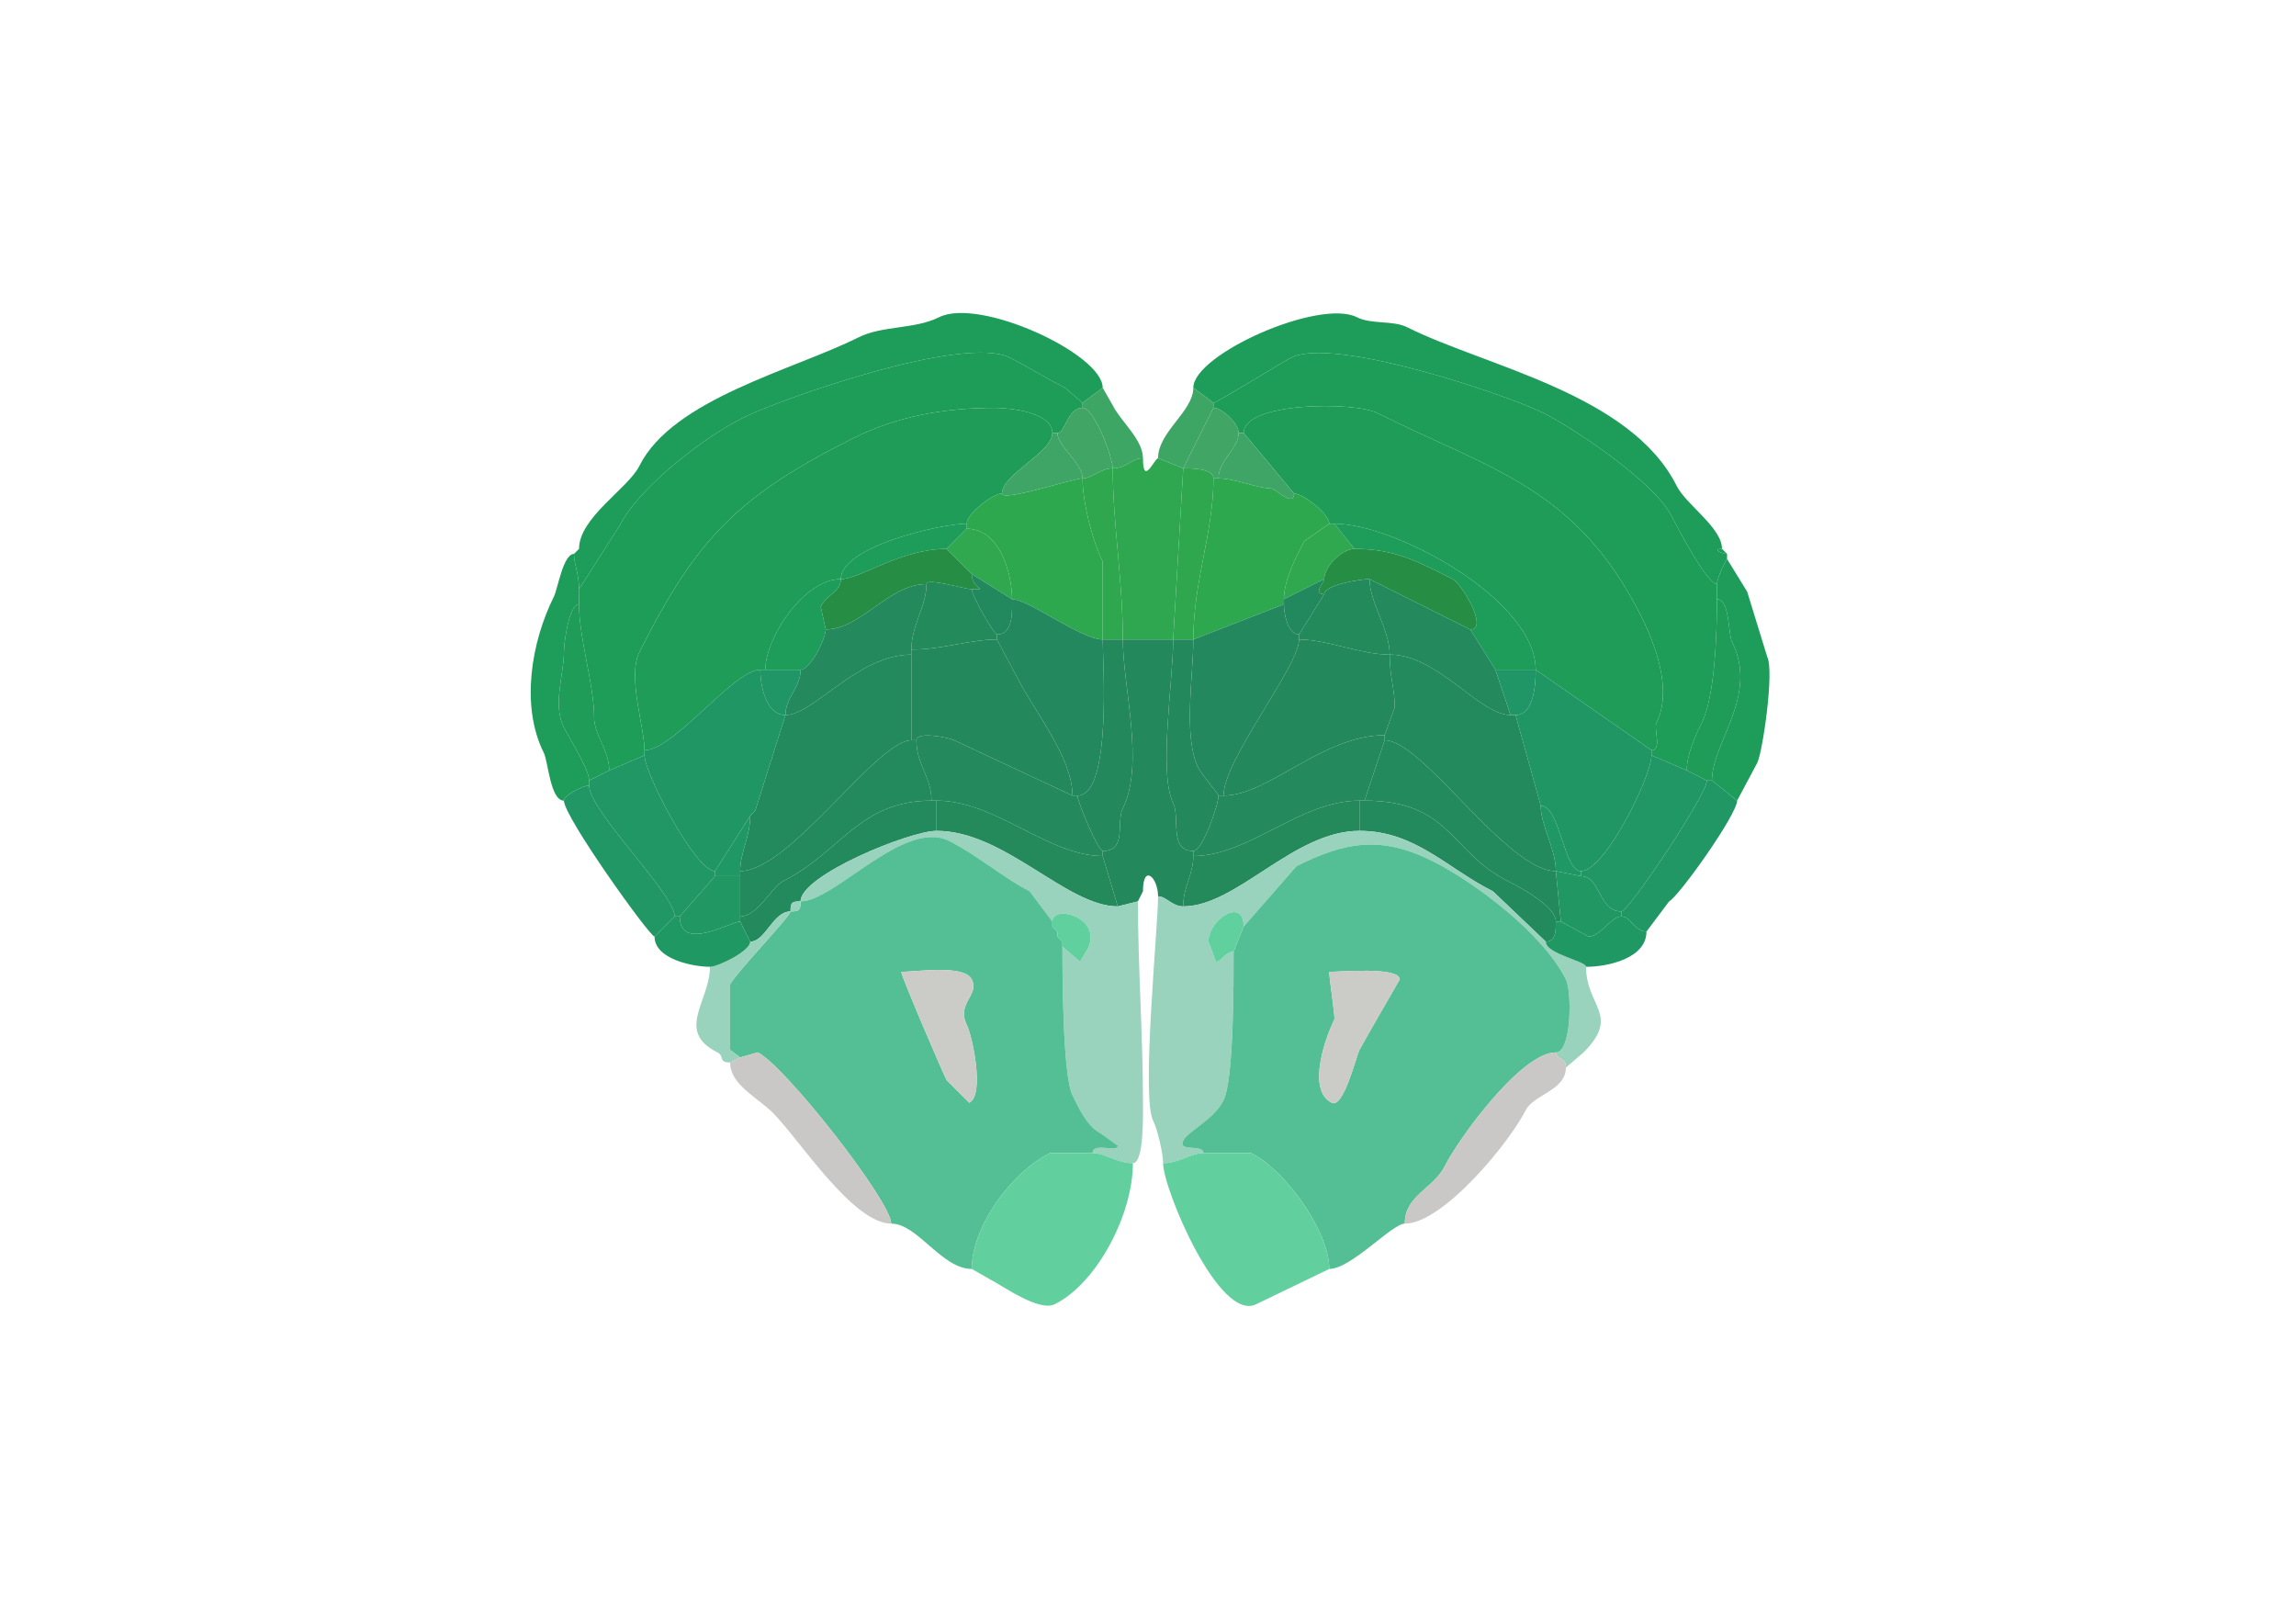 <svg xmlns="http://www.w3.org/2000/svg" viewBox="0 0 456 320"><path fill="#1E9C59" id="MOs1" d="M114 110c0 2.167 1 3.855 1 7l8-12.5c3.815-7.63 16.635-17.567 24.5-21.5 7.583-3.792 43.849-16.575 53-12 3.73 1.865 7.203 4.101 11 6l3.5 3 4-3c0-6.706-24.455-18.023-32.5-14-4.839 2.42-11.221 1.61-16 4-13.045 6.523-36.867 12.234-43.5 25.5-2.272 4.544-12 10.276-12 16.5l-1 1ZM343 111c-.092 0-2 3.65-2 5-1.968 0-8.006-11.513-9-13.5-3.349-6.698-19.364-17.432-25.5-20.5-7.008-3.504-41.526-15.237-50-11-2.079 1.04-14.857 9-15.5 9l-4-3c0-6.61 24.968-17.766 32.5-14 2.981 1.49 7.108.554 10 2 15.534 7.767 44.344 13.188 53.5 31.5 1.862 3.723 9 8.288 9 12.5-2.029 0-.058 1 1 1v1Z"/><path fill="#1E9D58" id="MOs2/3" d="m128 150-7 3c0-4.006-3-7.021-3-10.5 0-6.525-3-15.674-3-22.5v-3l8-12.5c3.815-7.63 16.635-17.567 24.5-21.5 7.583-3.792 43.849-16.575 53-12 3.73 1.865 7.203 4.101 11 6l3.5 3v1c-2.99 0-3.409 5-5 5h-1c0-4.2-8.535-5-11.5-5-9.606 0-19.121 1.56-28 6-22.766 11.383-31.211 19.921-42.5 42.5-2.441 4.882 1 14.878 1 19.5v1ZM328 150l7 3c0-3.1 1.676-6.853 3-9.5 2.588-5.176 3-17.72 3-24.5v-3c-1.968 0-8.006-11.513-9-13.5-3.349-6.698-19.364-17.432-25.5-20.5-7.008-3.504-41.526-15.237-50-11-2.079 1.04-14.857 9-15.5 9v1c1.661 0 5 3.007 5 5h1c0-6.23 22.027-6.237 26.5-4 22.701 11.35 39.636 14.771 52.5 40.5 2.734 5.468 6.199 14.602 3 21-.619 1.238 1.144 5.5-1 5.5v1Z"/><path fill="#3EA665" id="ACAd1" d="M227 91c-2.33 0-3.227 2-6 2 0-1.994-3.618-12-6-12v-1l4-3 2 3.5c1.605 3.21 6 6.783 6 10.5ZM230 91l5 2 6-12v-1l-4-3c0 4.724-7 8.724-7 14Z"/><path fill="#1F9D58" id="MOs5" d="M151 133h1c0-6.354 7.699-18 15-18 0-6.484 19.966-11 25-11 0-1.988 5.237-6 7-6 0-3.797 10-8.135 10-12 0-4.2-8.535-5-11.5-5-9.606 0-19.121 1.56-28 6-22.766 11.383-31.211 19.921-42.5 42.5-2.441 4.882 1 14.878 1 19.5 5.821 0 17.734-16 23-16ZM305 133l23 16c2.144 0 .381-4.262 1-5.5 3.199-6.398-.266-15.532-3-21-12.864-25.729-29.799-29.15-52.5-40.5-4.473-2.237-26.5-2.23-26.5 4l10 12c1.763 0 7 4.012 7 6h1c12.213 0 40 15.168 40 29Z"/><path fill="#40A565" id="ACAd2/3" d="M221 93c-2.483 0-4.026 2-6 2 0-3.014-5-6.414-5-9 1.591 0 2.01-5 5-5 2.382 0 6 10.006 6 12ZM241 95h1c0-3.47 4-6.007 4-9 0-1.993-3.339-5-5-5l-6 12c1.623 0 6 .005 6 2Z"/><path fill="#3EA566" id="ACAd5" d="M215 95c-1.865 0-16 4.745-16 3 0-3.797 10-8.135 10-12h1c0 2.586 5 5.986 5 9ZM242 95c3.206 0 7.814 2 10.5 2 .702 0 4.5 3.848 4.5 1l-10-12h-1c0 2.993-4 5.53-4 9Z"/><path fill="#2FA750" id="PL1" d="M223 127h10l2-34-5-2c-.684 0-3 5.73-3 0-2.33 0-3.227 2-6 2 0 10.753 2 22.339 2 34Z"/><path fill="#2FA74F" id="PL2/3" d="M219 127h4c0-11.661-2-23.247-2-34-2.483 0-4.026 2-6 2 0 4.696 1.94 12.38 4 16.5V127ZM233 127h4c0-11.569 4-21.202 4-32 0-1.995-4.377-2-6-2l-2 34Z"/><path fill="#2EA84F" id="PL5" d="M201 119c3.28 0 13.747 8 18 8v-15.5c-2.06-4.12-4-11.804-4-16.5-1.865 0-16 4.745-16 3-1.763 0-7 4.012-7 6v1c6.515 0 9 8.828 9 14ZM255 120l-18 7c0-11.569 4-21.202 4-32h1c3.206 0 7.814 2 10.5 2 .702 0 4.5 3.848 4.5 1 1.763 0 7 4.012 7 6l-5 3.5c-1.649 3.298-4 7.616-4 11.5v1Z"/><path fill="#1D9C5A" id="MOs6a" d="M188 109c-9.198 0-17.121 6-21 6 0-6.484 19.966-11 25-11v1l-4 4Z"/><path fill="#2FA850" id="PL6a" d="m263 115-8 4c0-3.884 2.351-8.202 4-11.5l5-3.5h1l4 5c-2.473 0-6 3.527-6 6Z"/><path fill="#1D9C5A" id="MOs6a" d="M297 133h8c0-13.832-27.787-29-40-29l4 5c8.245 0 12.798 2.649 19.5 6 1.809.905 7.232 10 3.5 10l5 8Z"/><path fill="#2FA850" id="PL6a" d="m193 114 8 5c0-5.172-2.485-14-9-14l-4 4 5 5Z"/><path fill="#1E9D5A" id="MOp1" d="m115 109-1 1 1-1Z"/><path fill="#268E44" id="FRP6a" d="M184 116c-7.497 0-13.008 9-20 9l-1-4.5c1.213-2.426 4-3.031 4-5.5 3.879 0 11.802-6 21-6l5 5c0 3.195 3.772 3 0 3-1.488 0-9-2.337-9-1ZM272 115l20 10c3.732 0-1.691-9.095-3.5-10-6.702-3.351-11.255-6-19.5-6-2.473 0-6 3.527-6 6 0 .716-2.373 3 0 3 0-1.869 7.329-3 9-3Z"/><path fill="#1E9D5A" id="MOp1" d="m342 109 1 1c-1.058 0-3.029-1-1-1ZM117 156c-1.238 0-5 1.923-5 3-2.707 0-3.124-7.748-4-9.5-4.675-9.35-2.445-22.109 2-31 .767-1.535 1.845-8.5 4-8.5 0 2.167 1 3.855 1 7v3c-2.016 0-3 7.698-3 9.5 0 4.516-2.293 10.414 0 15 1.114 2.229 5 8.213 5 10.5v1ZM340 155l5 4 4-7.5c1.072-2.144 3.401-18.197 2-21l-4-13-4-6.5c-.092 0-2 3.65-2 5v3c2.595 0 2.191 6.883 3 8.5 5.338 10.675-4 19.965-4 27.5Z"/><path fill="#22885E" id="ORBm6a" d="M201 119c0 2.176.348 7-3 7-.595 0-5-7.728-5-9 3.772 0 0 .195 0-3l8 5Z"/><path fill="#1D9C5A" id="MOs6a" d="M152 133h7c1.985 0 5-6.262 5-8l-1-4.5c1.213-2.426 4-3.031 4-5.5-7.301 0-15 11.646-15 18Z"/><path fill="#238A5C" id="ORBvl6a" d="M198 127c-5.517 0-10.764 2-17 2 0-4.798 3-8.617 3-13 0-1.337 7.512 1 9 1 0 1.272 4.405 9 5 9v1Z"/><path fill="#22885E" id="ORBm6a" d="M255 120c0 1.738.686 6 3 6l5-8c-2.373 0 0-2.284 0-3l-8 4v1Z"/><path fill="#238A5C" id="ORBvl6a" d="M258 127c5.642 0 12.228 3 18 3 0-5.011-4-10.35-4-15-1.671 0-9 1.131-9 3l-5 8v1Z"/><path fill="#24895D" id="ORBl6a" d="m297 133 3 9c-6.236 0-14.386-12-24-12 0-5.011-4-10.35-4-15l20 10 5 8ZM159 133c0 3.559-3 5.504-3 9 5.612 0 14.332-12 25-12v-1c0-4.798 3-8.617 3-13-7.497 0-13.008 9-20 9 0 1.738-3.015 8-5 8Z"/><path fill="#23885E" id="ORBm5" d="M213 158h1c6.889 0 5-26.858 5-31-4.253 0-14.72-8-18-8 0 2.176.348 7-3 7v1l4 7.5c3.289 6.578 11 15.911 11 23.5Z"/><path fill="#1F9C58" id="MOp2/3" d="M339 155h1c0-7.535 9.338-16.825 4-27.5-.809-1.617-.405-8.5-3-8.5 0 6.78-.412 19.324-3 24.5-1.324 2.647-3 6.4-3 9.5l4 2ZM121 153l-4 2c0-2.287-3.886-8.271-5-10.5-2.293-4.586 0-10.484 0-15 0-1.802.984-9.5 3-9.5 0 6.826 3 15.975 3 22.5 0 3.479 3 6.494 3 10.5Z"/><path fill="#23885E" id="ORBm5" d="M242 158h1c0-7.143 15-25.67 15-31v-1c-2.314 0-3-4.262-3-6l-18 7c0 7.178-2.057 19.386 1 25.5.571 1.143 4 5.224 4 5.5Z"/><path fill="#23885C" id="ORBvl5" d="M182 147c0-1.818 6.404-.548 7.5 0l23.5 11c0-7.589-7.711-16.922-11-23.5l-4-7.5c-5.517 0-10.764 2-17 2v18h1Z"/><path fill="#24885D" id="ORBm2/3" d="M214 158c0 1.285 4.129 11 5 11 4.882 0 2.625-5.75 4-8.5 4.365-8.729 0-24.19 0-33.5h-4c0 4.142 1.889 31-5 31Z"/><path fill="#23895D" id="ORBm1" d="m226 179-4 1-3-10v-1c4.882 0 2.625-5.75 4-8.5 4.365-8.729 0-24.19 0-33.5h10c0 8.096-2.944 26.613 0 32.5 1.42 2.841-.905 9.5 4 9.5v1c0 3.708-2 5.942-2 10-2.25 0-3.376-2-5-2 0-3.714-3-6.582-3-1l-1 2Z"/><path fill="#24885D" id="ORBm2/3" d="M242 158c0 1.869-3.198 11-5 11-4.905 0-2.58-6.659-4-9.5-2.944-5.887 0-24.404 0-32.5h4c0 7.178-2.057 19.386 1 25.5.571 1.143 4 5.224 4 5.5Z"/><path fill="#23885C" id="ORBvl5" d="M275 146c-12.362 0-23.074 12-32 12 0-7.143 15-25.67 15-31 5.642 0 12.228 3 18 3 0 4.64 1 6.576 1 10.5l-2 5.5Z"/><path fill="#228A5D" id="ORBl5" d="M149 162c0 4.135-2 7.305-2 11 9.867 0 27.131-26 34-26v-17c-10.668 0-19.388 12-25 12l-6 19-1 1ZM306 160c0 4.062 3 8.575 3 13-9.711 0-26.424-26-34-26v-1l2-5.5c0-3.924-1-5.86-1-10.5 9.614 0 17.764 12 24 12h1l5 18Z"/><path fill="#209666" id="AId6a" d="M159 133c0 3.559-3 5.504-3 9-3.851 0-5-5.811-5-9h8ZM300 142h1c3.745 0 4-6.446 4-9h-8l3 9Z"/><path fill="#209665" id="AId5" d="m149 162-7 11c-3.86 0-14-19.413-14-23v-1c5.821 0 17.734-16 23-16 0 3.189 1.149 9 5 9l-6 19-1 1ZM306 160c3.813 0 4.566 13 8 13 4.753 0 14-18.866 14-23v-1l-23-16c0 2.554-.255 9-4 9l5 18Z"/><path fill="#248A5D" id="ORBvl2/3" d="M219 169v1c-10.836 0-21.25-11-33-11h-1c0-4.698-3-7.153-3-12 0-1.818 6.404-.548 7.5 0l23.5 11h1c0 1.285 4.129 11 5 11ZM237 169v1c11.031 0 21.196-11 33-11h1l4-12v-1c-12.362 0-23.074 12-32 12h-1c0 1.869-3.198 11-5 11Z"/><path fill="#238A5E" id="ORBl2/3" d="M147 174v8c3.519 0 6.269-5.885 8.5-7 11.478-5.739 15.144-16 29.5-16 0-4.698-3-7.153-3-12h-1c-6.869 0-24.133 26-34 26v1ZM309 183h1l-1-10c-9.711 0-26.424-26-34-26l-4 12c17.061 0 17.083 10.292 28.5 16 2.019 1.009 9.5 4.908 9.5 8Z"/><path fill="#209765" id="AId2/3" d="M134 182h1l7-8v-1c-3.86 0-14-19.413-14-23l-7 3-4 2v1c0 5.038 17 21.524 17 26ZM314 174c3.929 0 3.398 7 8 7 1.503 0 17-23.189 17-26l-4-2-7-3c0 4.134-9.247 23-14 23v1Z"/><path fill="#209764" id="AId1" d="M322 182c1.947 0 2.636 3 5 3l4.5-6c1.921-.961 13.5-17.255 13.5-20l-5-4h-1c0 2.811-15.497 26-17 26v1ZM134 182l-4 4c-.948 0-18-23.765-18-27 0-1.077 3.762-3 5-3 0 5.038 17 21.524 17 26Z"/><path fill="#238A5D" id="ORBl1" d="m147 183 2 4c3.05 0 4.483-6 8-6 0-1.747.253-2 2-2 0-5.168 21.685-14 27-14v-6h-1c-14.356 0-18.022 10.261-29.5 16-2.231 1.115-4.981 7-8.5 7v1Z"/><path fill="#248A5B" id="ORBvl1" d="m219 170 3 10c-10.21 0-22.441-15-36-15v-6c11.75 0 22.164 11 33 11ZM237 170c0 3.708-2 5.942-2 10 10.631 0 21.912-15 35-15v-6c-11.804 0-21.969 11-33 11Z"/><path fill="#238A5D" id="ORBl1" d="M309 183c0 1.465.109 4-2 4l-10.5-10c-9.122-4.561-15.443-12-26.5-12v-6h1c17.061 0 17.083 10.292 28.5 16 2.019 1.009 9.5 4.908 9.5 8Z"/><path fill="#1F9865" id="AIv5" d="M314 173v1l-5-1c0-4.425-3-8.938-3-13 3.813 0 4.566 13 8 13ZM150 161l-1 1 1-1ZM142 174h5v-1c0-3.695 2-6.865 2-11l-7 11v1Z"/><path fill="#99D2BD" id="OLF" d="M217 229c2.522 0 4.909 2 8 2 2.238 0 2-9.802 2-12 0-13.499-1-27.045-1-40l-4 1c-10.21 0-22.441-15-36-15-5.315 0-27 8.832-27 14 6.782 0 20.571-16.465 29.5-12 5.469 2.734 11.147 7.574 16 10l4.5 6c0-3.491 10.182-.865 7 5.5l-1.5 2.5-3.5-3c0 5.077.045 25.591 2 29.5 1.114 2.228 2.857 6.179 5.5 7.5l3.5 2.5c0 1.53-5-.779-5 1.5ZM239 229c-2.522 0-4.909 2-8 2 0-1.906-1.099-6.698-2-8.5-2.36-4.719 1-38.438 1-44.5 1.624 0 2.75 2 5 2 10.631 0 21.912-15 35-15 11.057 0 17.378 7.439 26.5 12l10.5 10c0 2.462 8 3.851 8 5 0 7.901 6.913 9.587-.5 17l-3.5 3c0-2.215-2-1.519-2-3 3.139 0 3.216-12.067 2-14.5-4.568-9.135-18.089-19.295-26.5-23.5-10.176-5.088-17.286-3.857-27 1L247 184c0-5.995-7-1.398-7 3l1.5 4c1.045 0 1.861-2 3.5-2 0 5.331.089 25.321-2 29.5-1.966 3.932-7.04 6.079-8 8-1.201 2.401 4 .591 4 2.5Z"/><path fill="#54BF94" id="AON" fill-rule="evenodd" d="M179 193c0 .832 7.963 19.427 9 21.5l4.5 4.5c3.112-1.556.622-13.256-.5-15.5-2.112-4.224 2.573-5.854 1-9-1.505-3.011-10.981-1.5-14-1.5m-2 50c5.243 0 10.016 9 16 9 0-8.476 7.943-19.221 15.5-23h8.5c0-2.279 5 .03 5-1.5l-3.5-2.5c-2.643-1.321-4.386-5.272-5.5-7.5-1.955-3.909-2-24.423-2-29.5v-1l-1-1v-1l-1-1v-1l-4.5-6c-4.853-2.426-10.531-7.266-16-10-8.929-4.465-22.718 12-29.5 12 0 1.747-.253 2-2 2 0 .943-10.851 12.203-12 14.5v13l2 1.5 3.5-1c5.462 2.731 26.5 29.602 26.5 34ZM264 193c0 1.501 1.223 9.053 1 9.5-1.512 3.024-5.669 13.916-.5 16.5 2.323 1.162 4.804-9.109 5.5-10.5.718-1.436 8-13.979 8-14 0-2.565-12.107-1.5-14-1.5m15 50c-2.52 0-10.642 9-15 9 0-7.492-8.75-19.625-15.5-23H239c0-1.909-5.201-.099-4-2.5.96-1.921 6.034-4.068 8-8 2.089-4.179 2-24.169 2-29.5l2-5 10.5-12c9.714-4.857 16.824-6.088 27-1 8.411 4.205 21.932 14.365 26.5 23.5 1.216 2.433 1.139 14.5-2 14.5-6.897 0-19.351 17.201-22 22.5-2.303 4.606-8 5.855-8 11.5Z"/><path fill="#219764" id="AIv2/3" d="M322 182c-1.979 0-4.21 4-6.5 4l-5.5-3-1-10 5 1c3.929 0 3.398 7 8 7v1ZM147 182v1c-1.764 0-12 6.159-12-1l7-8h5v8Z"/><path fill="#99D2BD" id="OLF" d="m227 177-1 2 1-2ZM159 179c-1.747 0-2 .253-2 2 1.747 0 2-.253 2-2ZM147 210l-2 1c-2.409 0-1.055-1.277-2.5-2-8.448-4.224-1.5-10.185-1.5-17 1.6 0 8-3.116 8-5 3.05 0 4.483-6 8-6 0 .943-10.851 12.203-12 14.5v13l2 1.5Z"/><path fill="#61D09F" id="TTd" d="M211 187v1l3.5 3 1.5-2.5c3.182-6.365-7-8.991-7-5.5v1l1 1v1l1 1ZM247 184l-2 5c-1.639 0-2.455 2-3.5 2l-1.5-4c0-4.398 7-8.995 7-3Z"/><path fill="#209864" id="AIv1" d="M149 187c0 1.884-6.4 5-8 5-3.173 0-11-1.452-11-6l4-4h1c0 7.159 10.236 1 12 1l2 4ZM307 187c0 2.462 8 3.851 8 5 4.367 0 12-1.695 12-7-2.364 0-3.053-3-5-3-1.979 0-4.21 4-6.5 4l-5.5-3h-1c0 1.465.109 4-2 4Z"/><path fill="#99D2BD" id="OLF" d="m209 184 1 1-1-1ZM210 186l1 1-1-1Z"/><path fill="#CBCBC7" id="aco" d="M179 193c0 .832 7.963 19.427 9 21.5l4.5 4.5c3.112-1.556.622-13.256-.5-15.5-2.112-4.224 2.573-5.854 1-9-1.505-3.011-10.981-1.5-14-1.5ZM264 193c0 1.501 1.223 9.053 1 9.5-1.512 3.024-5.669 13.916-.5 16.5 2.323 1.162 4.804-9.109 5.5-10.5.718-1.436 8-13.979 8-14 0-2.565-12.107-1.5-14-1.5Z"/><path fill="#CAC8C7" id="lot" d="M145 211c0 4.404 5.403 6.903 8.5 10 5.163 5.163 15.88 22 23.5 22 0-4.398-21.038-31.269-26.5-34l-3.5 1-2 1ZM311 212c0 4.561-6.435 5.37-8 8.5-3.14 6.281-16.38 22.5-24 22.5 0-5.645 5.697-6.894 8-11.5 2.649-5.299 15.103-22.5 22-22.5 0 1.481 2 .785 2 3Z"/><path fill="#62CF9E" id="TTv" d="M225 231c0 10.232-7.177 23.839-15.5 28-3.174 1.587-10.438-3.719-13-5l-3.5-2c0-8.476 7.943-19.221 15.5-23h8.5c2.522 0 4.909 2 8 2ZM231 231c0 5.056 11.129 31.685 18.5 28l14.5-7c0-7.492-8.75-19.625-15.5-23H239c-2.522 0-4.909 2-8 2Z"/></svg>